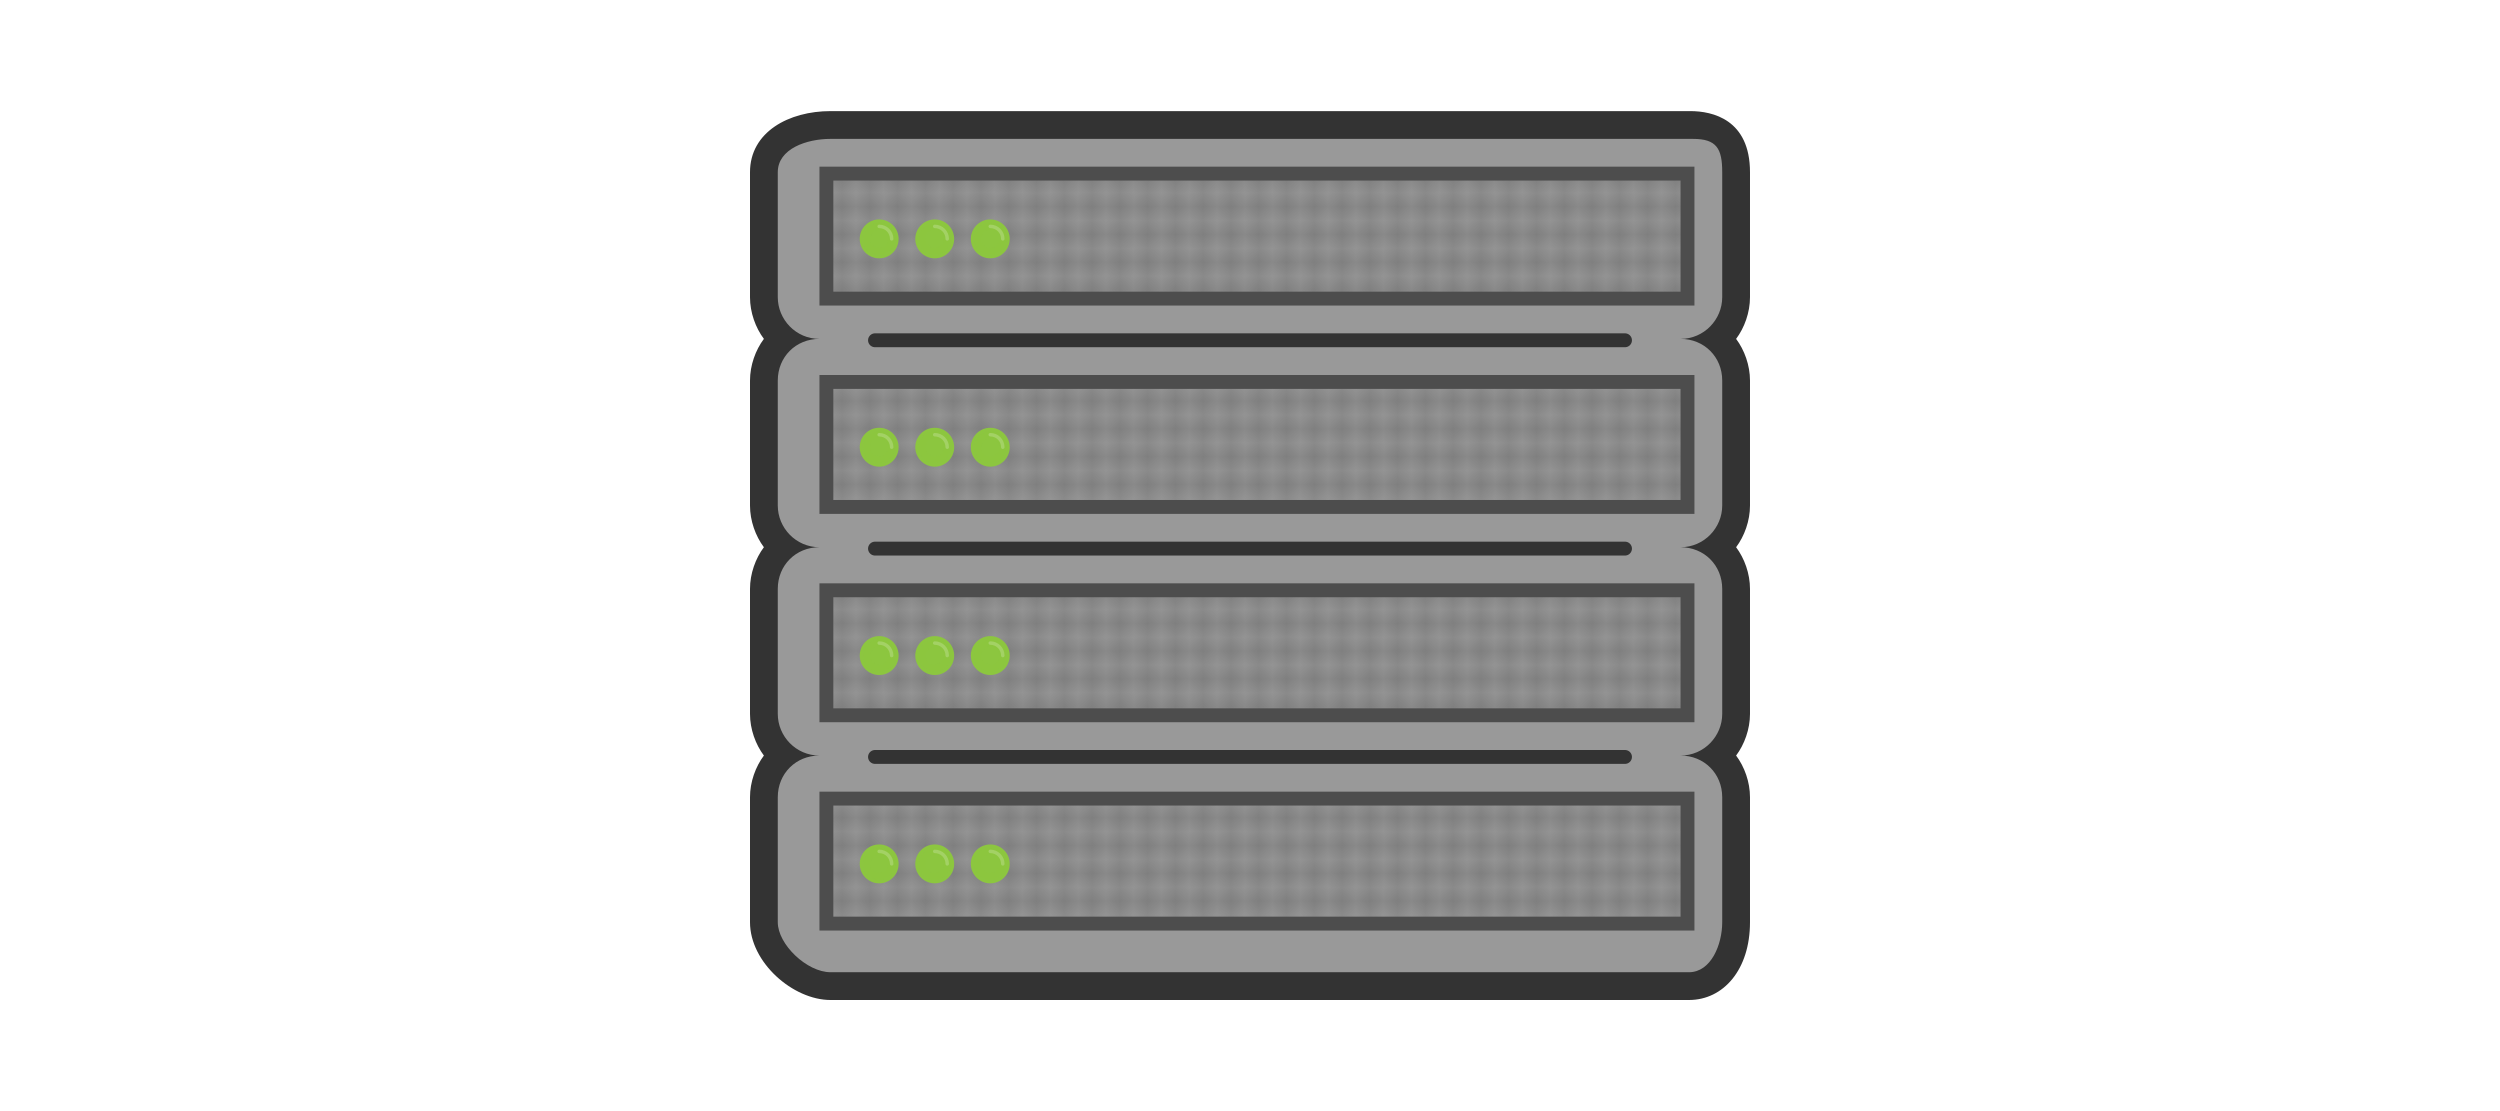 <?xml version="1.0" encoding="utf-8"?>
<!-- Generator: Adobe Illustrator 19.1.0, SVG Export Plug-In . SVG Version: 6.00 Build 0)  -->
<svg version="1.1" id="Layer_1" xmlns="http://www.w3.org/2000/svg" xmlns:xlink="http://www.w3.org/1999/xlink" x="0px" y="0px"
	 viewBox="0 0 180 80" style="enable-background:new 0 0 180 80;" xml:space="preserve">
<style type="text/css">
	.st0{fill:none;}
	.st1{fill:#4D4D4D;}
	.st2{fill:#999999;}
	.st3{fill:#333333;}
	.st4{fill:url(#SVGID_1_);stroke:#4D4D4D;stroke-miterlimit:10;}
	.st5{fill:url(#SVGID_2_);stroke:#4D4D4D;stroke-miterlimit:10;}
	.st6{fill:url(#SVGID_3_);stroke:#4D4D4D;stroke-miterlimit:10;}
	.st7{fill:url(#SVGID_4_);stroke:#4D4D4D;stroke-miterlimit:10;}
	.st8{fill:none;stroke:#333333;stroke-linecap:round;stroke-miterlimit:10;}
	.st9{fill:#8CC63F;}
	.st10{opacity:0.5;fill:none;stroke:#8CC63F;stroke-width:0.5;stroke-miterlimit:10;}
	.st11{opacity:0.2;fill:none;stroke:#FFFFFF;stroke-width:0.25;stroke-linecap:round;stroke-miterlimit:10;}
</style>
<pattern  width="1.6" height="1.6" patternUnits="userSpaceOnUse" id="New_Pattern_Swatch_8" viewBox="0.2 -1.8 1.6 1.6" style="overflow:visible;">
	<g>
		<polygon class="st0" points="0.2,-0.2 1.8,-0.2 1.8,-1.8 0.2,-1.8 		"/>
		<path class="st1" d="M1.4-1.8c0,0.2-0.2,0.4-0.4,0.4S0.6-1.6,0.6-1.8"/>
		<path class="st1" d="M0.6-0.2c0-0.2,0.2-0.4,0.4-0.4s0.4,0.2,0.4,0.4"/>
		<path class="st1" d="M0.2-1.4c0.2,0,0.4,0.2,0.4,0.4S0.4-0.6,0.2-0.6"/>
		<path class="st1" d="M1.8-0.6C1.6-0.6,1.4-0.8,1.4-1s0.2-0.4,0.4-0.4"/>
	</g>
</pattern>
<g>
	<path class="st2" d="M59.8,71c-2.1,0-4.8-2.3-4.8-4.6v-9c0-1.2,0.5-2.3,1.4-3c-0.8-0.7-1.4-1.8-1.4-3v-9c0-1.2,0.5-2.3,1.4-3
		c-0.8-0.7-1.4-1.8-1.4-3v-9c0-1.2,0.5-2.3,1.4-3c-0.8-0.7-1.4-1.8-1.4-3v-9c0-2.2,2.3-3.4,4.8-3.4h61.8c3.2,0,3.4,2.5,3.4,3.4v9
		c0,1.2-0.5,2.3-1.4,3c0.8,0.7,1.4,1.8,1.4,3v9c0,1.2-0.5,2.3-1.4,3c0.8,0.7,1.4,1.8,1.4,3v9c0,1.2-0.5,2.3-1.4,3
		c0.8,0.7,1.4,1.8,1.4,3v9c0,2.9-1.5,4.6-3.4,4.6H59.8z"/>
	<path class="st3" d="M121.9,10c1.7,0,2.1,0.7,2.1,2.4v9c0,1.6-1.3,3-3,3c1.7,0,3,1.3,3,3v9c0,1.6-1.3,3-3,3c1.7,0,3,1.3,3,3v9
		c0,1.6-1.3,3-3,3c1.7,0,3,1.3,3,3v9c0,1.6-0.8,3.6-2.4,3.6H59.8c-1.7,0-3.8-2-3.8-3.6v-9c0-1.7,1.3-3,3-3c-1.7,0-3-1.4-3-3v-9
		c0-1.7,1.3-3,3-3c-1.7,0-3-1.4-3-3v-9c0-1.7,1.3-3,3-3c-1.7,0-3-1.4-3-3v-9c0-1.7,2.1-2.4,3.8-2.4H121.9 M121.6,8H59.8
		c-3,0-5.8,1.5-5.8,4.4v9c0,1.1,0.4,2.2,1,3c-0.6,0.8-1,1.9-1,3v9c0,1.1,0.4,2.2,1,3c-0.6,0.8-1,1.9-1,3v9c0,1.1,0.4,2.2,1,3
		c-0.6,0.8-1,1.9-1,3v9c0,2.9,3.1,5.6,5.8,5.6h61.8c2.5,0,4.4-2.2,4.4-5.6v-9c0-1.1-0.4-2.2-1-3c0.6-0.8,1-1.9,1-3v-9
		c0-1.1-0.4-2.2-1-3c0.6-0.8,1-1.9,1-3v-9c0-1.1-0.4-2.2-1-3c0.6-0.8,1-1.9,1-3v-9c0-3.8-2.7-4.4-4.3-4.4H121.6z"/>
</g>
<pattern  id="SVGID_1_" xlink:href="#New_Pattern_Swatch_8" patternTransform="matrix(1 0 0 1 2.125 10.375)">
</pattern>
<rect x="59.5" y="57.5" class="st4" width="62" height="9"/>
<pattern  id="SVGID_2_" xlink:href="#New_Pattern_Swatch_8" patternTransform="matrix(1 0 0 1 2.125 10.375)">
</pattern>
<rect x="59.5" y="42.5" class="st5" width="62" height="9"/>
<pattern  id="SVGID_3_" xlink:href="#New_Pattern_Swatch_8" patternTransform="matrix(1 0 0 1 2.125 10.375)">
</pattern>
<rect x="59.5" y="27.5" class="st6" width="62" height="9"/>
<pattern  id="SVGID_4_" xlink:href="#New_Pattern_Swatch_8" patternTransform="matrix(1 0 0 1 2.125 10.375)">
</pattern>
<rect x="59.5" y="12.5" class="st7" width="62" height="9"/>
<line class="st8" x1="63" y1="24.5" x2="117" y2="24.5"/>
<line class="st8" x1="63" y1="39.5" x2="117" y2="39.5"/>
<line class="st8" x1="63" y1="54.5" x2="117" y2="54.5"/>
<circle class="st9" cx="63.3" cy="17.2" r="1.4"/>
<circle class="st10" cx="63.3" cy="17.2" r="0.9"/>
<circle class="st9" cx="67.3" cy="17.2" r="1.4"/>
<circle class="st10" cx="67.3" cy="17.2" r="0.9"/>
<circle class="st9" cx="71.3" cy="17.2" r="1.4"/>
<circle class="st10" cx="71.3" cy="17.2" r="0.9"/>
<path class="st11" d="M63.3,16.3c0.5,0,0.9,0.4,0.9,0.9"/>
<path class="st11" d="M67.3,16.3c0.5,0,0.9,0.4,0.9,0.9"/>
<path class="st11" d="M71.3,16.3c0.5,0,0.9,0.4,0.9,0.9"/>
<circle class="st9" cx="63.3" cy="32.2" r="1.4"/>
<circle class="st10" cx="63.3" cy="32.2" r="0.9"/>
<circle class="st9" cx="67.3" cy="32.2" r="1.4"/>
<circle class="st10" cx="67.3" cy="32.2" r="0.9"/>
<circle class="st9" cx="71.3" cy="32.2" r="1.4"/>
<circle class="st10" cx="71.3" cy="32.2" r="0.9"/>
<circle class="st9" cx="63.3" cy="47.2" r="1.4"/>
<circle class="st10" cx="63.3" cy="47.2" r="0.9"/>
<circle class="st9" cx="67.3" cy="47.2" r="1.4"/>
<circle class="st10" cx="67.3" cy="47.2" r="0.9"/>
<circle class="st9" cx="71.3" cy="47.2" r="1.4"/>
<circle class="st10" cx="71.3" cy="47.2" r="0.9"/>
<circle class="st9" cx="63.3" cy="62.2" r="1.4"/>
<circle class="st10" cx="63.3" cy="62.2" r="0.9"/>
<circle class="st9" cx="67.3" cy="62.2" r="1.4"/>
<circle class="st10" cx="67.3" cy="62.2" r="0.9"/>
<circle class="st9" cx="71.3" cy="62.2" r="1.4"/>
<circle class="st10" cx="71.3" cy="62.2" r="0.9"/>
<path class="st11" d="M63.3,31.3c0.5,0,0.9,0.4,0.9,0.9"/>
<path class="st11" d="M67.3,31.3c0.5,0,0.9,0.4,0.9,0.9"/>
<path class="st11" d="M71.3,31.3c0.5,0,0.9,0.4,0.9,0.9"/>
<path class="st11" d="M63.3,46.3c0.5,0,0.9,0.4,0.9,0.9"/>
<path class="st11" d="M67.3,46.3c0.5,0,0.9,0.4,0.9,0.9"/>
<path class="st11" d="M71.3,46.3c0.5,0,0.9,0.4,0.9,0.9"/>
<path class="st11" d="M63.3,61.3c0.5,0,0.9,0.4,0.9,0.9"/>
<path class="st11" d="M67.3,61.3c0.5,0,0.9,0.4,0.9,0.9"/>
<path class="st11" d="M71.3,61.3c0.5,0,0.9,0.4,0.9,0.9"/>
</svg>

